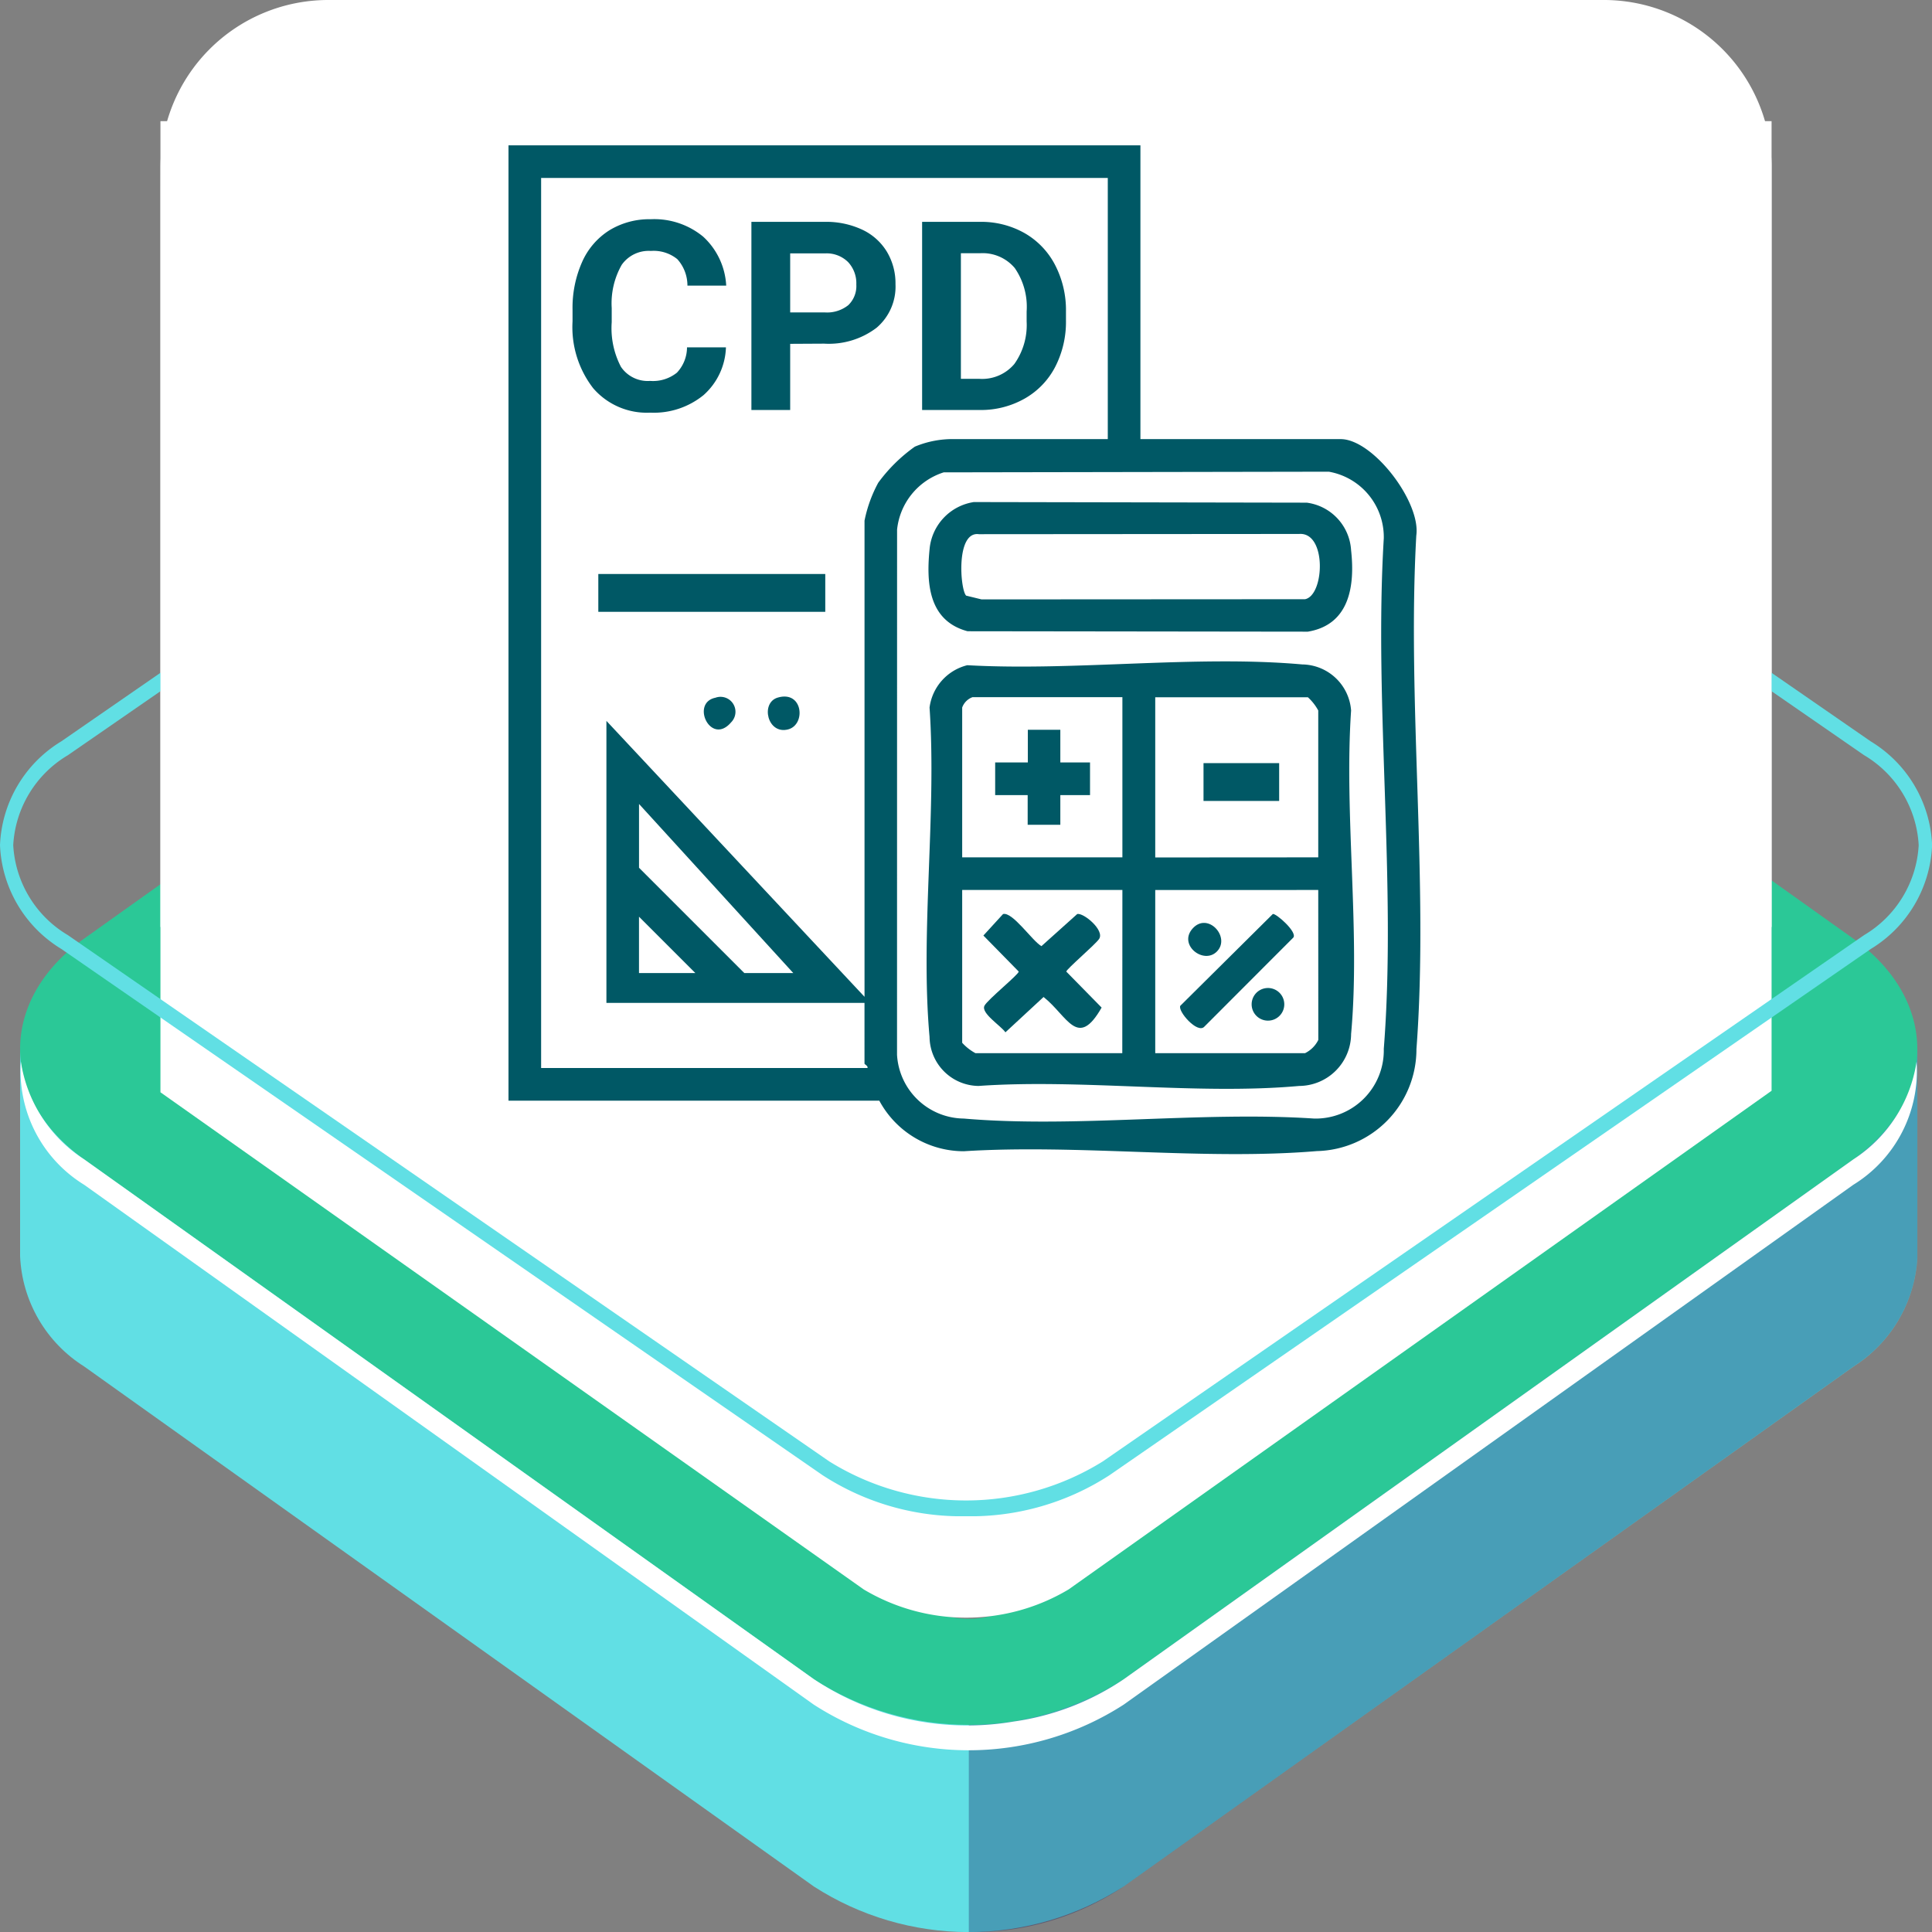 <svg xmlns="http://www.w3.org/2000/svg" xmlns:xlink="http://www.w3.org/1999/xlink" width="72.996" height="73" viewBox="0 0 72.996 73">
  <rect x="0" y="0" width="72.996" height="73" fill="#808080" stroke="none"/>
  <defs>
    <clipPath id="clip-path">
      <rect id="Rectangle_403416" data-name="Rectangle 403416" width="71.683" height="58.902" fill="#59c4c8"/>
    </clipPath>
    <clipPath id="clip-path-2">
      <path id="Path_875268" data-name="Path 875268" d="M1.1,22.912,0,23.293v7.9a5.187,5.187,0,0,0,2.421,4.17L29.988,55.009a10.8,10.8,0,0,0,11.707,0L69.263,35.37a5.21,5.21,0,0,0,2.42-4.1c0-.066,0-.132,0-.2h0V23.367l-1.728-1.185C69.468,25.819,66,28.217,63.1,28.715L43.345,42.969l-8.621,3.841L7.207,29.288l.636-.453c-2.351-1.356-3.618-4.456-4.89-7.285Z" transform="translate(0 -21.549)" fill="#61dfe4"/>
    </clipPath>
    <clipPath id="clip-path-3">
      <rect id="Rectangle_403409" data-name="Rectangle 403409" width="71.683" height="58.902" fill="none"/>
    </clipPath>
    <clipPath id="clip-path-4">
      <rect id="Rectangle_403408" data-name="Rectangle 403408" width="35.842" height="34.45" fill="none"/>
    </clipPath>
    <clipPath id="clip-path-5">
      <path id="Path_875270" data-name="Path 875270" d="M26.3,6.628,3.311,23.549c1.272,2.829,2.539,5.929,4.89,7.285L34.324,12.221a3.459,3.459,0,0,1,3.749,0L63.74,30.508l-.285.207c2.9-.5,6.37-2.9,6.858-6.533L41.508,4.411,33.126,1.678Z" transform="translate(-3.311 -1.678)" fill="#61dfe4"/>
    </clipPath>
    <clipPath id="clip-path-7">
      <rect id="Rectangle_403411" data-name="Rectangle 403411" width="32.888" height="29.156" fill="none"/>
    </clipPath>
    <clipPath id="clip-path-8">
      <path id="Path_875272" data-name="Path 875272" d="M33.967,46.513,6.4,26.872a1.539,1.539,0,0,1,0-2.672L33.966,4.56a3.457,3.457,0,0,1,3.749,0L65.283,24.2a1.538,1.538,0,0,1,0,2.671L37.716,46.512a3.458,3.458,0,0,1-3.749,0M35.736,0a10.166,10.166,0,0,0-5.749,1.725L2.421,21.365c-3.227,2.3-3.227,6.041,0,8.341L29.989,49.347a10.793,10.793,0,0,0,11.707,0L69.263,29.706c3.227-2.3,3.227-6.041,0-8.341L41.695,1.725A10.166,10.166,0,0,0,35.946,0Z" transform="translate(-0.001)" fill="#2bc897"/>
    </clipPath>
    <clipPath id="clip-path-10">
      <path id="Path_875275" data-name="Path 875275" d="M33.322,46.995,5.755,27.355a2.178,2.178,0,0,1,0-3.782L33.321,3.934a4.894,4.894,0,0,1,5.307,0L66.195,23.574a2.177,2.177,0,0,1,0,3.781L38.628,46.995a4.894,4.894,0,0,1-5.306,0M30.9,2.208,3.333,21.847c-2.8,1.994-2.8,5.239,0,7.232L30.9,48.722a9.367,9.367,0,0,0,10.151,0L68.617,29.08c2.8-1.992,2.8-5.237,0-7.231L41.049,2.208a9.359,9.359,0,0,0-10.151,0" transform="translate(-1.234 -0.712)" fill="#2bc897"/>
    </clipPath>
    <clipPath id="clip-path-11">
      <rect id="Rectangle_403518" data-name="Rectangle 403518" width="60.873" height="61.12" fill="#fff"/>
    </clipPath>
    <clipPath id="clip-path-12">
      <rect id="Rectangle_403232" data-name="Rectangle 403232" width="72.996" height="50.71" fill="#61dfe4"/>
    </clipPath>
    <clipPath id="clip-path-13">
      <rect id="Rectangle_406931" data-name="Rectangle 406931" width="34.453" height="38.112" fill="#005865"/>
    </clipPath>
  </defs>
  <g id="Group_1111604" data-name="Group 1111604" transform="translate(-207.499 -4907.449)">
    <g id="Group_1109427" data-name="Group 1109427" transform="translate(208.254 4907.449)">
      <g id="Group_1100744" data-name="Group 1100744" transform="translate(0.004 14.098)">
        <g id="Group_1100514" data-name="Group 1100514" clip-path="url(#clip-path)">
          <g id="Group_1100495" data-name="Group 1100495" transform="translate(0 23.717)">
            <g id="Group_1100494" data-name="Group 1100494" clip-path="url(#clip-path-2)">
              <path id="Path_875399" data-name="Path 875399" d="M0,0,71.633-6.175l-7.76,81.049L-7.76,81.049Z" transform="translate(-12.548 26.819) rotate(-60)" fill="#61dfe4"/>
            </g>
          </g>
          <g id="Group_1100500" data-name="Group 1100500" transform="translate(0 0)">
            <g id="Group_1100499" data-name="Group 1100499" clip-path="url(#clip-path-3)">
              <g id="Group_1100498" data-name="Group 1100498" transform="translate(35.841 24.452)" opacity="0.3">
                <g id="Group_1100497" data-name="Group 1100497">
                  <g id="Group_1100496" data-name="Group 1100496" clip-path="url(#clip-path-4)">
                    <path id="Path_875269" data-name="Path 875269" d="M67.442,28.647,47.689,42.9l-7.5,3.344V56.667a10.2,10.2,0,0,0,5.854-1.725L73.606,35.3a5.208,5.208,0,0,0,2.42-4.1c0-.066,0-.133,0-.2l0,0V23.3l-1.58-1.084h-.165c-.539,3.58-3.968,5.937-6.841,6.431" transform="translate(-40.185 -22.217)" fill="#0f054c"/>
                  </g>
                </g>
              </g>
            </g>
          </g>
          <g id="Group_1100502" data-name="Group 1100502" transform="translate(2.953 1.847)">
            <g id="Group_1100501" data-name="Group 1100501" clip-path="url(#clip-path-5)">
              <path id="Path_875400" data-name="Path 875400" d="M0,0,63.434-5.469,56.357,68.457-7.078,73.925Z" transform="matrix(0.5, -0.866, 0.866, 0.5, -10.231, 21.867)" fill="#61dfe4"/>
            </g>
          </g>
          <g id="Group_1100507" data-name="Group 1100507" transform="translate(0 0)">
            <g id="Group_1100506" data-name="Group 1100506" clip-path="url(#clip-path-3)">
              <g id="Group_1100505" data-name="Group 1100505" transform="translate(2.953 1.847)" opacity="0.3">
                <g id="Group_1100504" data-name="Group 1100504">
                  <g id="Group_1100503" data-name="Group 1100503" clip-path="url(#clip-path-7)">
                    <path id="Path_875271" data-name="Path 875271" d="M36.2,2.68l-3.073-1L26.3,6.628,3.311,23.548c1.272,2.829,2.538,5.93,4.89,7.286L34.324,12.221A3.27,3.27,0,0,1,36.2,11.67Z" transform="translate(-3.311 -1.678)" fill="#0f054c"/>
                  </g>
                </g>
              </g>
            </g>
          </g>
          <g id="Group_1100509" data-name="Group 1100509" transform="translate(0)">
            <g id="Group_1100508" data-name="Group 1100508" clip-path="url(#clip-path-8)">
              <rect id="Rectangle_403413" data-name="Rectangle 403413" width="73.296" height="51.647" transform="translate(-0.807 0)" fill="#2bc897"/>
            </g>
          </g>
          <g id="Group_1100511" data-name="Group 1100511" transform="translate(0 0)">
            <g id="Group_1100510" data-name="Group 1100510" clip-path="url(#clip-path-3)">
              <path id="Path_875273" data-name="Path 875273" d="M65.965,23.834,38.4,4.193a3.457,3.457,0,0,0-3.749,0L7.082,23.833A1.547,1.547,0,0,0,6.4,25.649a1.843,1.843,0,0,1,.686-.855L34.649,5.153a3.457,3.457,0,0,1,3.749,0L65.965,24.794a1.846,1.846,0,0,1,.686.856,1.546,1.546,0,0,0-.686-1.816" transform="translate(-0.682 0.367)" fill="#fff"/>
              <path id="Path_875274" data-name="Path 875274" d="M69.263,27.329,41.7,46.968a9.878,9.878,0,0,1-4.163,1.6,10.471,10.471,0,0,1-7.544-1.6L2.422,27.327A5.344,5.344,0,0,1,.03,23.637a5.047,5.047,0,0,0,2.392,4.651L29.989,47.929a10.8,10.8,0,0,0,11.707,0L69.263,28.288a5.045,5.045,0,0,0,2.391-4.65,5.344,5.344,0,0,1-2.391,3.69" transform="translate(0 2.379)" fill="#fff"/>
            </g>
          </g>
          <g id="Group_1100513" data-name="Group 1100513" transform="translate(1.1 0.784)">
            <g id="Group_1100512" data-name="Group 1100512" clip-path="url(#clip-path-10)">
              <rect id="Rectangle_403415" data-name="Rectangle 403415" width="70.881" height="50.002" transform="translate(-0.7 0)" fill="#2bc897"/>
            </g>
          </g>
        </g>
      </g>
      <g id="Group_1100749" data-name="Group 1100749" transform="translate(5.307)">
        <g id="Group_1100748" data-name="Group 1100748" clip-path="url(#clip-path-11)">
          <path id="Path_875398" data-name="Path 875398" d="M6.247,0H54.48A6.338,6.338,0,0,1,60.8,6.356l.14,34.756-26.7,18.94a7.554,7.554,0,0,1-7.744,0L-.145,41.219-.072,6.356A6.338,6.338,0,0,1,6.247,0" transform="translate(0.074 0)" fill="#fff"/>
        </g>
      </g>
      <g id="Group_1100745" data-name="Group 1100745" transform="translate(-0.755 6.578)">
        <g id="Group_1100096" data-name="Group 1100096" transform="translate(0 0)" clip-path="url(#clip-path-12)">
          <path id="Path_873771" data-name="Path 873771" d="M36.5,50.711a9.642,9.642,0,0,1-5.42-1.551L2.316,29.276A4.816,4.816,0,0,1,0,25.354a4.813,4.813,0,0,1,2.316-3.921L31.077,1.55a10.26,10.26,0,0,1,10.843,0L70.681,21.434A4.813,4.813,0,0,1,73,25.355a4.816,4.816,0,0,1-2.316,3.922L41.92,49.16A9.645,9.645,0,0,1,36.5,50.711M36.5.595a9.2,9.2,0,0,0-5.169,1.477L2.568,21.955A4.223,4.223,0,0,0,.5,25.354a4.22,4.22,0,0,0,2.064,3.4L31.331,48.638a9.785,9.785,0,0,0,10.337,0L70.429,28.755a4.22,4.22,0,0,0,2.064-3.4,4.22,4.22,0,0,0-2.064-3.4L41.667,2.072A9.2,9.2,0,0,0,36.5.595" transform="translate(0 -0.001)" fill="#61dfe4"/>
        </g>
      </g>
      <rect id="Rectangle_403516" data-name="Rectangle 403516" width="60.873" height="30.446" transform="translate(5.307 4.578)" fill="#fff"/>
    </g>
    <g id="Group_1109431" data-name="Group 1109431" transform="translate(225.166 4912.695)">
      <g id="Group_1099618" data-name="Group 1099618" transform="translate(-0.455 0.245)">
        <rect id="Rectangle_401104" data-name="Rectangle 401104" width="37.658" height="38.112" transform="translate(0)" fill="none"/>
      </g>
      <g id="Group_1112426" data-name="Group 1112426" transform="translate(1.545 0.245)">
        <g id="Group_1112425" data-name="Group 1112425" clip-path="url(#clip-path-13)">
          <path id="Path_887445" data-name="Path 887445" d="M23.876,0V11.1h7.566c1.222,0,3.037,2.378,2.857,3.645-.352,6.312.475,13.144.006,19.4A3.851,3.851,0,0,1,30.544,38c-4.273.358-9.018-.268-13.342.006a3.628,3.628,0,0,1-3.191-1.91H0V0ZM22.643,1.233H1.233V34.861h12.33c.03-.082-.112-.134-.112-.168V32.4H3.7V21.746l9.752,10.425V14.18a5.1,5.1,0,0,1,.517-1.43,6.037,6.037,0,0,1,1.384-1.365A3.681,3.681,0,0,1,16.87,11.1h5.773Zm-6.2,11.123a2.547,2.547,0,0,0-1.761,2.162L14.68,34.361a2.556,2.556,0,0,0,2.522,2.41c4.223.364,8.957-.283,13.235,0a2.576,2.576,0,0,0,2.634-2.634c.488-6.2-.377-13.024,0-19.288a2.509,2.509,0,0,0-2.077-2.518ZM10.761,31.274,4.932,24.885v2.41l3.979,3.979Zm-3.7,0-2.13-2.13v2.13Z" fill="#005865"/>
          <rect id="Rectangle_406928" data-name="Rectangle 406928" width="8.575" height="1.429" transform="translate(3.394 16.196)" fill="#005865"/>
          <rect id="Rectangle_406929" data-name="Rectangle 406929" width="8.575" transform="translate(3.394 19.055)" fill="#005865"/>
          <path id="Path_887447" data-name="Path 887447" d="M87.778,185.83c.958-.287,1.081,1.017.4,1.2-.785.208-1.057-1-.4-1.2" transform="translate(-77.61 -164.963)" fill="#005865"/>
          <path id="Path_887448" data-name="Path 887448" d="M66.266,186.048a.565.565,0,0,1,.592.931c-.768.9-1.54-.736-.592-.931" transform="translate(-58.448 -165.177)" fill="#005865"/>
          <path id="Path_887449" data-name="Path 887449" d="M142.509,174.078c4.067.226,8.635-.389,12.645-.03A1.877,1.877,0,0,1,157,175.789c-.268,3.937.355,8.342,0,12.223a1.973,1.973,0,0,1-1.962,1.962c-3.848.348-8.212-.274-12.116,0a1.873,1.873,0,0,1-1.849-1.85c-.355-3.956.274-8.435,0-12.447a1.9,1.9,0,0,1,1.427-1.6m5.859,1.207h-5.661a.653.653,0,0,0-.392.392v5.661h6.053Zm7.4,6.053v-5.549a1.894,1.894,0,0,0-.392-.5H149.6v6.053Zm-7.4,1.233h-6.053v5.773a1.894,1.894,0,0,0,.5.392h5.549Zm7.4,0H149.6v6.165h5.661a1.1,1.1,0,0,0,.5-.5Z" transform="translate(-125.164 -154.435)" fill="#005865"/>
          <path id="Path_887450" data-name="Path 887450" d="M143.261,120.241l12.59.023a1.928,1.928,0,0,1,1.676,1.8c.151,1.36-.067,2.815-1.636,3.074l-12.855-.016c-1.494-.4-1.568-1.852-1.428-3.169a1.979,1.979,0,0,1,1.653-1.71m-.281,3.533.585.143,12.221-.007c.737-.142.828-2.541-.22-2.466l-12.1.009c-.88-.124-.71,2.095-.484,2.321" transform="translate(-125.691 -106.763)" fill="#005865"/>
          <rect id="Rectangle_406930" data-name="Rectangle 406930" width="2.858" height="1.429" transform="translate(26.26 23.342)" fill="#005865"/>
          <path id="Path_887451" data-name="Path 887451" d="M229.857,259.068c.127-.022.925.679.776.888l-3.366,3.371c-.256.28-1.013-.585-.907-.79Z" transform="translate(-200.977 -230.027)" fill="#005865"/>
          <path id="Path_887452" data-name="Path 887452" d="M251.433,283.922a.616.616,0,1,1,.284,1.2.616.616,0,0,1-.284-1.2" transform="translate(-222.88 -252.067)" fill="#005865"/>
          <path id="Path_887453" data-name="Path 887453" d="M230.192,263.178c-.5.5-1.463-.248-.921-.865.577-.658,1.459.327.921.865" transform="translate(-203.429 -232.716)" fill="#005865"/>
          <path id="Path_887454" data-name="Path 887454" d="M166.462,196.995v1.234h1.122v1.234h-1.122v1.122h-1.234v-1.122H164v-1.234h1.234v-1.234Z" transform="translate(-145.612 -174.913)" fill="#005865"/>
          <path id="Path_887455" data-name="Path 887455" d="M160.816,259.061c.36-.094,1.1,1.014,1.45,1.213l1.352-1.213c.235-.061,1.051.616.825.944-.147.215-1.238,1.142-1.238,1.23l1.335,1.36c-.908,1.591-1.283.323-2.193-.4l-1.442,1.335c-.163-.244-.936-.724-.791-1.006.12-.232,1.294-1.179,1.294-1.29l-1.335-1.361Z" transform="translate(-142.13 -230.017)" fill="#005865"/>
          <path id="Path_887458" data-name="Path 887458" d="M6.216-2.368A2.516,2.516,0,0,1,5.369-.562,2.975,2.975,0,0,1,3.354.1,2.675,2.675,0,0,1,1.2-.823,3.774,3.774,0,0,1,.42-3.35v-.435A4.262,4.262,0,0,1,.781-5.591a2.708,2.708,0,0,1,1.033-1.2,2.893,2.893,0,0,1,1.56-.417,2.9,2.9,0,0,1,1.982.659A2.7,2.7,0,0,1,6.226-4.7H4.761a1.485,1.485,0,0,0-.383-1,1.419,1.419,0,0,0-1-.31,1.245,1.245,0,0,0-1.1.525A2.942,2.942,0,0,0,1.9-3.853v.537a3.148,3.148,0,0,0,.349,1.685,1.222,1.222,0,0,0,1.1.532,1.446,1.446,0,0,0,1.013-.31,1.4,1.4,0,0,0,.383-.959ZM8.643-2.5V0H7.178V-7.109H9.951a3.209,3.209,0,0,1,1.409.293,2.159,2.159,0,0,1,.935.833,2.321,2.321,0,0,1,.327,1.228,2.041,2.041,0,0,1-.715,1.648,2.979,2.979,0,0,1-1.98.6Zm0-1.187H9.951a1.287,1.287,0,0,0,.886-.273,1,1,0,0,0,.305-.781,1.173,1.173,0,0,0-.308-.845,1.149,1.149,0,0,0-.85-.332H8.643ZM13.628,0V-7.109h2.188a3.322,3.322,0,0,1,1.677.422,2.945,2.945,0,0,1,1.155,1.2,3.7,3.7,0,0,1,.415,1.77v.327a3.715,3.715,0,0,1-.408,1.763A2.92,2.92,0,0,1,17.5-.43,3.347,3.347,0,0,1,15.83,0Zm1.465-5.923v4.746H15.8a1.591,1.591,0,0,0,1.313-.562,2.537,2.537,0,0,0,.464-1.606v-.376a2.578,2.578,0,0,0-.449-1.643,1.585,1.585,0,0,0-1.313-.559Z" transform="translate(2 10)" fill="#005865"/>
        </g>
      </g>
    </g>
  </g>
</svg>
